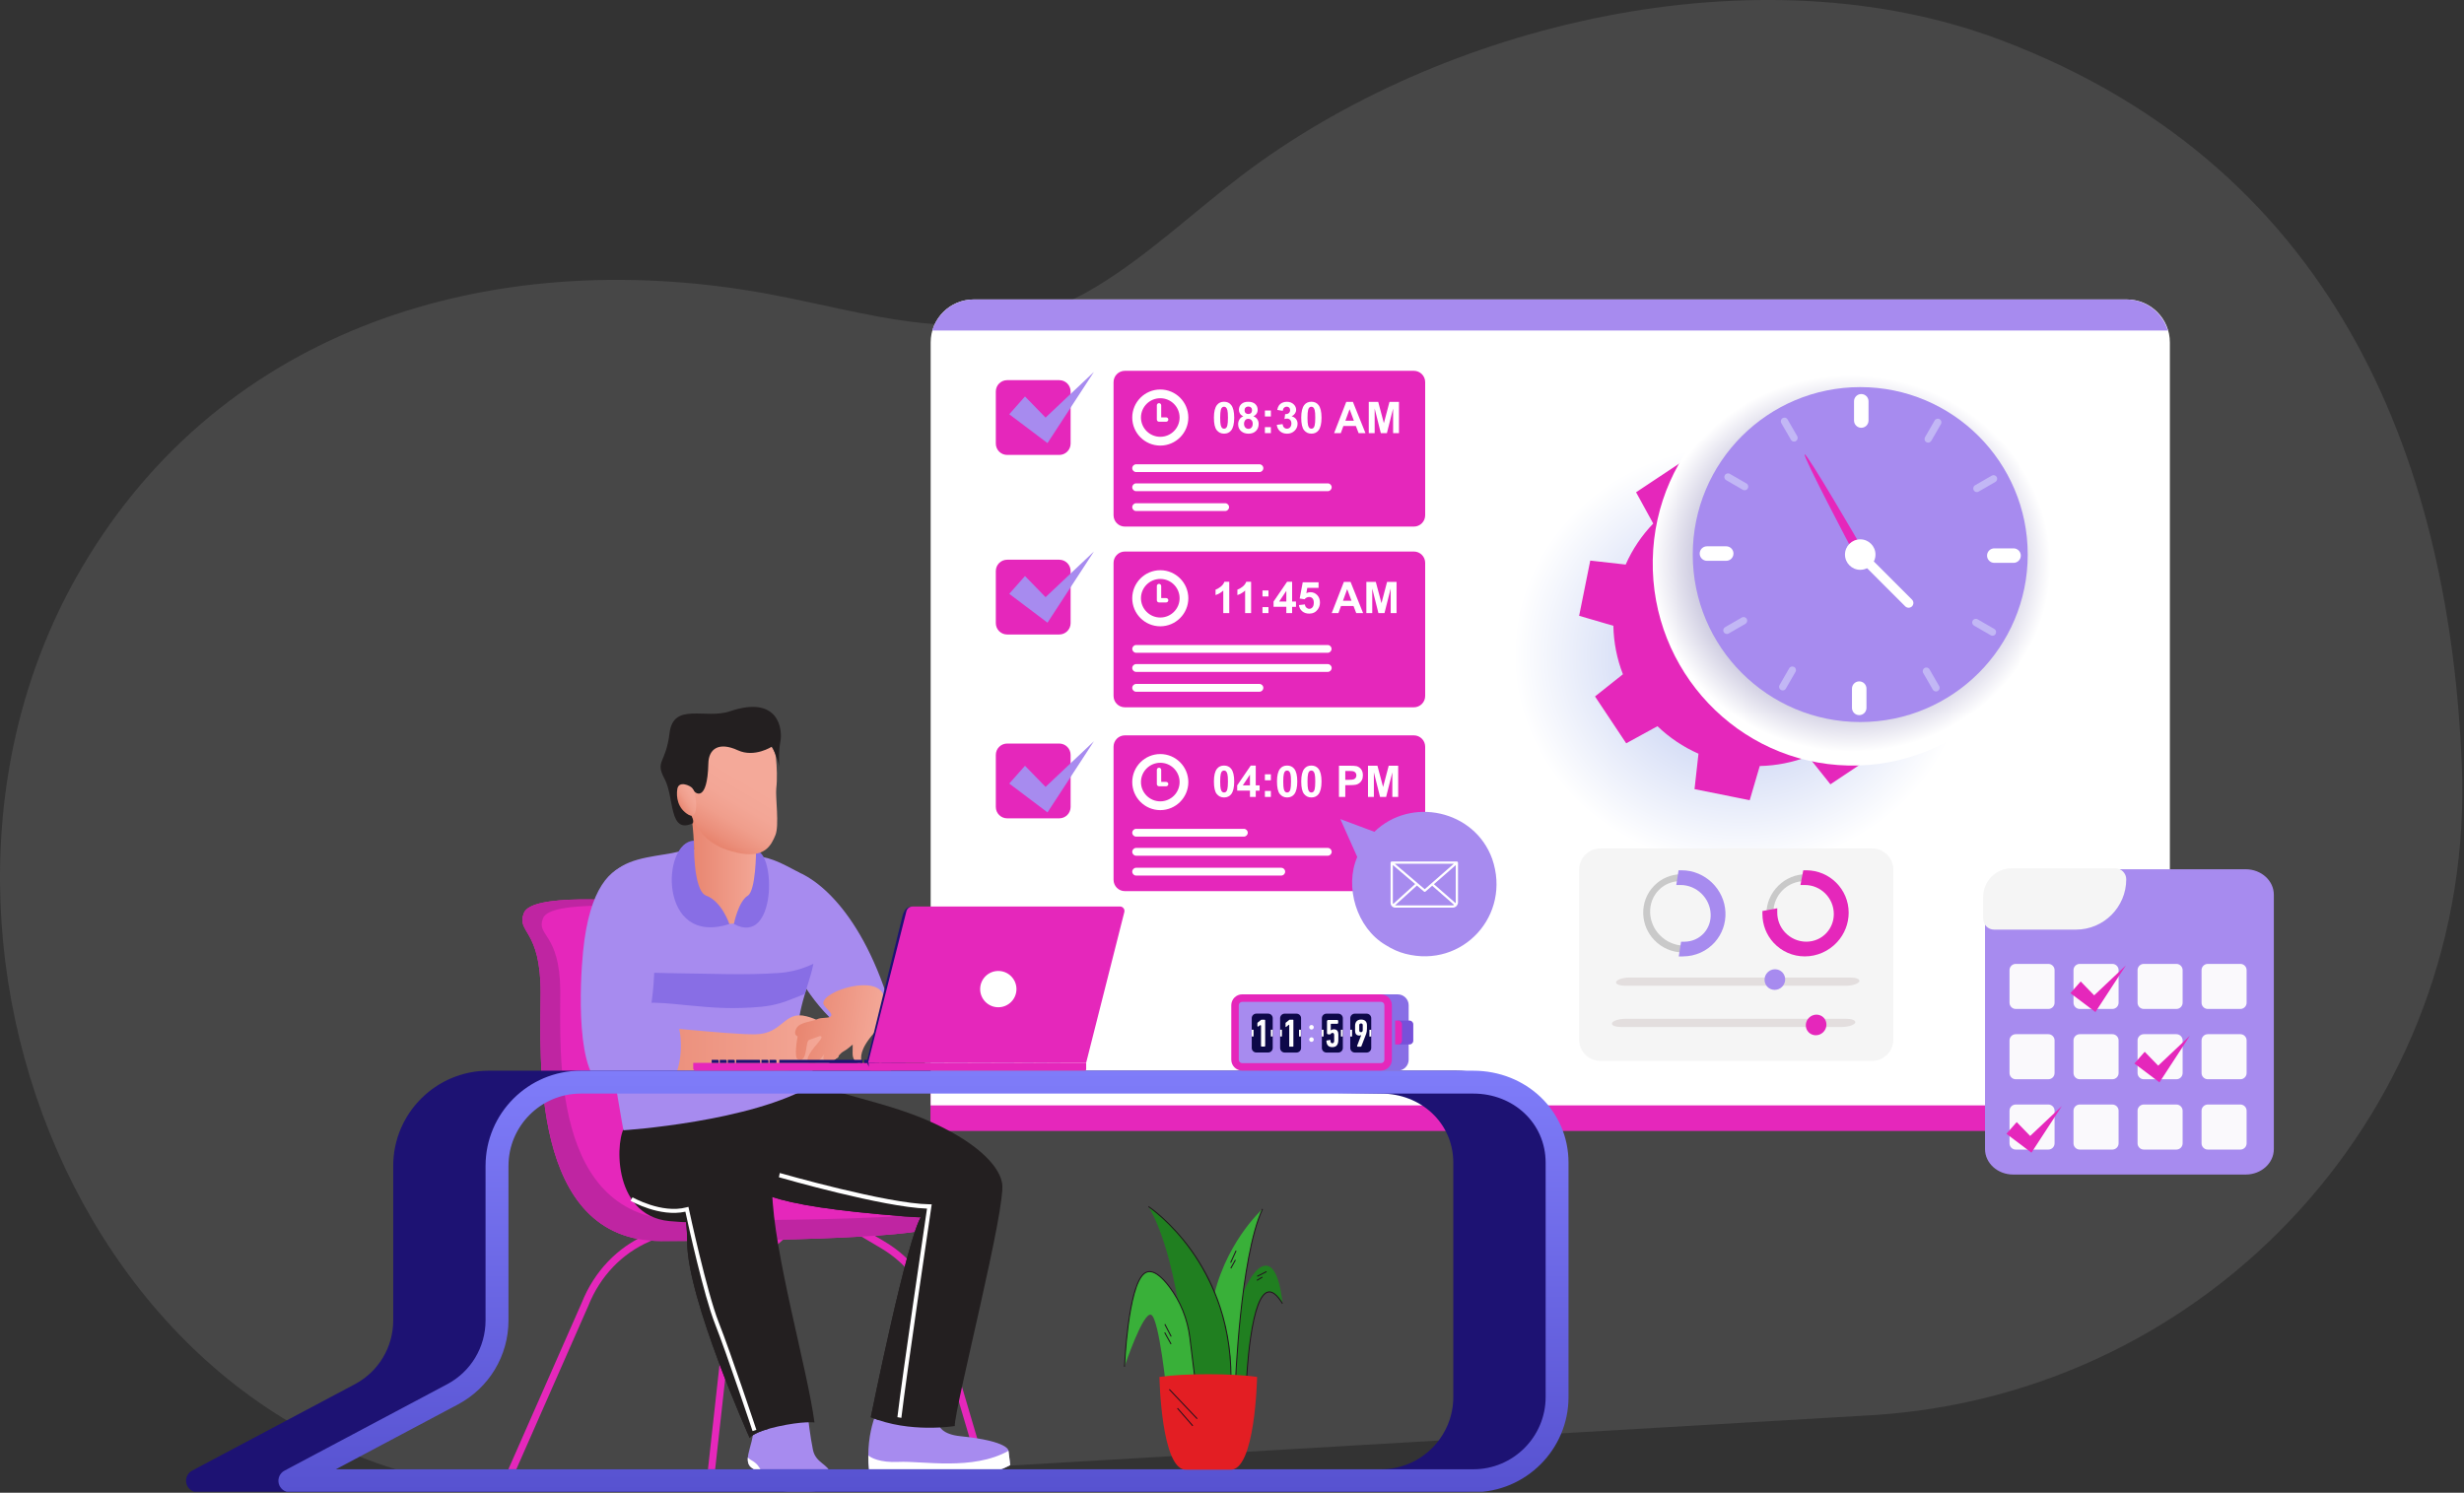 <svg width="543" height="329" viewBox="0 0 543 329" fill="none" xmlns="http://www.w3.org/2000/svg">
<rect x="0" y="0" width="543" height="329" fill="#333333" stroke="none"/>
<g clip-path="url(#clip0_1600_4536)">
<path opacity="0.2" d="M127.492 328.58L412.142 311.93C487.412 307.53 545.652 243.73 542.512 168.39C539.872 105.08 517.192 37.64 440.912 8.82C387.262 -11.45 317.592 5.14 273.402 38.85C262.782 46.95 253.022 56.24 241.612 63.17C215.022 79.32 191.672 68.17 163.972 63.88C105.412 54.79 46.962 73.46 16.702 127.43C-29.758 210.35 25.042 334.57 127.492 328.58Z" fill="#999999"/>
<g clip-path="url(#clip1_1600_4536)">
<path d="M478.136 236.273H205.047V249.266H478.136V236.273Z" fill="#E527BB"/>
<path d="M205.094 243.628H478.183V75.47C478.183 70.244 473.946 66 468.713 66H214.564C209.338 66 205.094 70.237 205.094 75.47V243.628Z" fill="white"/>
<path d="M477.725 72.853C476.551 68.891 472.891 66 468.551 66H214.628C210.288 66 206.627 68.891 205.453 72.853H477.725Z" fill="#A78BEF"/>
<path d="M494.889 258.871H443.651C440.221 258.871 437.445 256.356 437.445 253.261V197.194C437.445 194.093 440.228 191.584 443.651 191.584H494.889C498.319 191.584 501.094 194.099 501.094 197.194V253.261C501.094 256.356 498.312 258.871 494.889 258.871Z" fill="#A78BEF"/>
<path d="M468.567 193.793C468.567 192.46 467.481 191.375 466.149 191.375H443.336C439.861 191.375 437.039 194.191 437.039 197.672V202.473C437.039 203.805 438.117 204.89 439.456 204.89H457.469C463.602 204.89 468.567 199.925 468.567 193.793Z" fill="#F5F5F5"/>
<path d="M465.509 253.366H458.319C457.563 253.366 456.945 252.748 456.945 251.992V244.809C456.945 244.054 457.563 243.436 458.319 243.436H465.509C466.264 243.436 466.882 244.054 466.882 244.809V251.992C466.882 252.748 466.264 253.366 465.509 253.366Z" fill="#FAF9FC"/>
<path d="M451.4 222.374H444.217C443.462 222.374 442.844 221.756 442.844 221V213.817C442.844 213.062 443.462 212.444 444.217 212.444H451.4C452.156 212.444 452.774 213.062 452.774 213.817V221C452.774 221.756 452.163 222.374 451.4 222.374Z" fill="#FAF9FC"/>
<path d="M465.509 222.374H458.319C457.563 222.374 456.945 221.756 456.945 221V213.817C456.945 213.062 457.563 212.444 458.319 212.444H465.509C466.264 212.444 466.882 213.062 466.882 213.817V221C466.882 221.756 466.264 222.374 465.509 222.374Z" fill="#FAF9FC"/>
<path d="M479.619 222.374H472.436C471.681 222.374 471.062 221.756 471.062 221V213.817C471.062 213.062 471.681 212.444 472.436 212.444H479.619C480.374 212.444 480.993 213.062 480.993 213.817V221C480.993 221.756 480.374 222.374 479.619 222.374Z" fill="#FAF9FC"/>
<path d="M493.721 222.374H486.538C485.782 222.374 485.164 221.756 485.164 221V213.817C485.164 213.062 485.782 212.444 486.538 212.444H493.721C494.476 212.444 495.094 213.062 495.094 213.817V221C495.094 221.756 494.476 222.374 493.721 222.374Z" fill="#FAF9FC"/>
<path d="M451.4 237.866H444.217C443.462 237.866 442.844 237.248 442.844 236.493V229.31C442.844 228.554 443.462 227.936 444.217 227.936H451.4C452.156 227.936 452.774 228.554 452.774 229.31V236.493C452.774 237.255 452.163 237.866 451.4 237.866Z" fill="#FAF9FC"/>
<path d="M465.509 237.866H458.319C457.563 237.866 456.945 237.248 456.945 236.493V229.31C456.945 228.554 457.563 227.936 458.319 227.936H465.509C466.264 227.936 466.882 228.554 466.882 229.31V236.493C466.882 237.255 466.264 237.866 465.509 237.866Z" fill="#FAF9FC"/>
<path d="M479.619 237.866H472.436C471.681 237.866 471.062 237.248 471.062 236.493V229.31C471.062 228.554 471.681 227.936 472.436 227.936H479.619C480.374 227.936 480.993 228.554 480.993 229.31V236.493C480.993 237.255 480.374 237.866 479.619 237.866Z" fill="#FAF9FC"/>
<path d="M493.721 237.866H486.538C485.782 237.866 485.164 237.248 485.164 236.493V229.31C485.164 228.554 485.782 227.936 486.538 227.936H493.721C494.476 227.936 495.094 228.554 495.094 229.31V236.493C495.094 237.255 494.476 237.866 493.721 237.866Z" fill="#FAF9FC"/>
<path d="M451.4 253.366H444.217C443.462 253.366 442.844 252.748 442.844 251.992V244.809C442.844 244.054 443.462 243.436 444.217 243.436H451.4C452.156 243.436 452.774 244.054 452.774 244.809V251.992C452.774 252.748 452.163 253.366 451.4 253.366Z" fill="#FAF9FC"/>
<path d="M479.619 253.366H472.436C471.681 253.366 471.062 252.748 471.062 251.992V244.809C471.062 244.054 471.681 243.436 472.436 243.436H479.619C480.374 243.436 480.993 244.054 480.993 244.809V251.992C480.993 252.748 480.374 253.366 479.619 253.366Z" fill="#FAF9FC"/>
<path d="M493.721 253.366H486.538C485.782 253.366 485.164 252.748 485.164 251.992V244.809C485.164 244.054 485.782 243.436 486.538 243.436H493.721C494.476 243.436 495.094 244.054 495.094 244.809V251.992C495.094 252.748 494.476 253.366 493.721 253.366Z" fill="#FAF9FC"/>
<path d="M475.607 234.872L472.64 231.816L470.367 234.392L474.707 237.66L475.888 238.553L476.561 237.523L482.598 228.273L475.607 234.872Z" fill="#E527BB"/>
<path d="M444.429 247.309L442.156 249.884L446.496 253.16L447.678 254.053L448.351 253.016L454.387 243.765L447.396 250.365L444.429 247.309Z" fill="#E527BB"/>
<path d="M458.531 216.317L456.258 218.892L460.598 222.168L461.779 223.061L462.452 222.024L468.488 212.773L461.498 219.373L458.531 216.317Z" fill="#E527BB"/>
<path d="M323.376 115.032C323.514 115.032 323.63 115.08 323.727 115.183C323.823 115.286 323.871 115.403 323.871 115.547C323.871 115.684 323.823 115.808 323.727 115.904C323.63 116 323.514 116.055 323.376 116.055C323.239 116.055 323.115 116.007 323.019 115.904C322.923 115.801 322.875 115.684 322.875 115.54C322.875 115.403 322.923 115.286 323.019 115.19C323.122 115.08 323.239 115.032 323.376 115.032ZM322.985 116.316H323.768V119.434H322.985V116.316Z" fill="white"/>
<path d="M326.781 115.107H327.564V119.434H326.781V119.104C326.63 119.248 326.472 119.351 326.321 119.42C326.169 119.482 325.998 119.516 325.819 119.516C325.414 119.516 325.071 119.358 324.775 119.049C324.48 118.733 324.336 118.349 324.336 117.882C324.336 117.401 324.48 117.003 324.762 116.694C325.043 116.385 325.393 116.234 325.799 116.234C325.984 116.234 326.163 116.268 326.327 116.337C326.492 116.405 326.643 116.515 326.781 116.653V115.107ZM325.963 116.955C325.723 116.955 325.517 117.037 325.359 117.209C325.201 117.38 325.119 117.6 325.119 117.868C325.119 118.136 325.201 118.362 325.366 118.534C325.531 118.706 325.73 118.795 325.97 118.795C326.218 118.795 326.424 118.713 326.582 118.541C326.746 118.369 326.822 118.143 326.822 117.868C326.822 117.593 326.739 117.374 326.582 117.209C326.417 117.044 326.211 116.955 325.963 116.955Z" fill="white"/>
<path d="M331.488 118.102H328.974C329.008 118.321 329.105 118.5 329.263 118.63C329.421 118.761 329.62 118.829 329.867 118.829C330.162 118.829 330.409 118.726 330.622 118.52L331.282 118.829C331.117 119.063 330.918 119.235 330.691 119.345C330.464 119.454 330.19 119.509 329.874 119.509C329.386 119.509 328.988 119.351 328.679 119.049C328.37 118.74 328.219 118.356 328.219 117.889C328.219 117.415 328.37 117.017 328.679 116.701C328.988 116.385 329.372 116.227 329.833 116.227C330.327 116.227 330.725 116.385 331.034 116.701C331.343 117.017 331.494 117.429 331.494 117.95L331.488 118.102ZM330.705 117.484C330.65 117.312 330.554 117.168 330.396 117.058C330.238 116.948 330.066 116.893 329.867 116.893C329.647 116.893 329.455 116.955 329.29 117.078C329.187 117.154 329.091 117.291 329.002 117.484H330.705Z" fill="white"/>
<path d="M334.429 116.316H335.212V119.434H334.429V119.104C334.278 119.248 334.12 119.351 333.969 119.42C333.818 119.482 333.646 119.516 333.468 119.516C333.063 119.516 332.719 119.358 332.424 119.049C332.129 118.733 331.984 118.349 331.984 117.882C331.984 117.401 332.129 117.003 332.41 116.694C332.692 116.385 333.042 116.234 333.447 116.234C333.633 116.234 333.811 116.268 333.976 116.337C334.141 116.405 334.292 116.515 334.429 116.653V116.316ZM333.605 116.955C333.365 116.955 333.159 117.037 333.001 117.209C332.843 117.38 332.76 117.6 332.76 117.868C332.76 118.136 332.843 118.362 333.008 118.534C333.172 118.706 333.372 118.795 333.612 118.795C333.859 118.795 334.065 118.713 334.223 118.541C334.388 118.369 334.463 118.143 334.463 117.868C334.463 117.593 334.381 117.374 334.223 117.209C334.058 117.044 333.852 116.955 333.605 116.955Z" fill="white"/>
<path d="M173.865 191.595C178.274 192.309 189.199 199.156 196.039 221.337C196.87 224.029 187.098 228.541 182.696 224.105C170.871 212.169 165.913 190.297 173.865 191.595Z" fill="#A78BEF"/>
<path d="M176.566 324.325H178.186L167.123 272.621C167.034 272.168 166.622 271.873 166.189 271.969C165.764 272.058 165.482 272.505 165.571 272.958L176.566 324.325Z" fill="white"/>
<path d="M188.909 271.997L194.176 275.114C199.979 278.548 204.175 284.172 205.988 290.95L215.856 324.325H217.511L207.513 290.49C205.576 283.279 201.119 277.298 194.945 273.645L189.678 270.527C189.294 270.3 188.813 270.445 188.6 270.85C188.387 271.262 188.525 271.77 188.909 271.997Z" fill="#E527BB"/>
<path d="M157.547 324.325L160.507 297.598C161.153 290.586 164.332 280.423 169.455 275.945L174.111 271.88C174.448 271.584 174.496 271.056 174.221 270.699C173.939 270.341 173.445 270.287 173.108 270.582L168.452 274.647C163 279.413 159.621 289.975 158.934 297.433L155.961 324.318H157.547V324.325Z" fill="#E527BB"/>
<path d="M113.564 324.325L129.654 287.791C132.236 281.295 137.05 276.261 143.196 273.597L148.779 271.179C149.184 271.008 149.376 270.513 149.211 270.087C149.047 269.662 148.587 269.449 148.181 269.627L142.598 272.045C136.054 274.874 130.938 280.237 128.191 287.139L111.812 324.325H113.564Z" fill="#E527BB"/>
<path d="M156.752 209.347C156.169 206.105 151.835 199.334 144.309 198.888C136.782 198.442 117.163 196.814 115.446 201.23C113.729 205.645 119.14 204.615 119.14 218.734C119.14 232.998 116.565 273.521 145.682 273.521C170.034 273.521 206.341 272.724 206.341 269.936C206.341 266.379 176.839 267.224 168.639 261.6C157.315 253.826 158.812 220.794 156.752 209.347Z" fill="#E527BB"/>
<path d="M199.007 267.993C186.289 268.824 165.839 269.023 150.264 268.947C121.153 268.81 123.536 231.548 123.468 218.432C123.399 205.446 118.001 206.373 119.698 202.322C121.387 198.27 141.007 199.856 148.54 200.303C148.918 200.323 149.289 200.371 149.646 200.426C148.101 199.595 146.329 199.012 144.317 198.895C136.79 198.448 117.17 196.821 115.454 201.237C113.737 205.652 119.148 204.622 119.148 218.741C119.148 233.004 116.573 273.528 145.69 273.528C170.041 273.528 206.348 272.731 206.348 269.943C206.342 268.817 203.354 268.323 199.007 267.993Z" fill="#BF25A2"/>
<path d="M194.107 309.272C194.107 309.272 190.557 314.965 191.505 323.988C191.505 323.988 192.844 325.685 198.358 325.245C203.866 324.806 215.801 326.831 222.627 322.897L222.242 319.765C222.242 319.765 222.503 317.636 211.632 316.537C203.907 315.762 207.272 309.842 207.272 309.842L194.107 309.272Z" fill="#A78BEF"/>
<path d="M198.027 322.203C203.336 321.956 214.364 324.188 222.248 319.758L222.632 322.89C215.806 326.832 203.871 324.799 198.364 325.238C192.856 325.678 191.51 323.982 191.51 323.982C191.393 322.869 191.345 321.805 191.352 320.802C191.936 321.249 193.776 322.402 198.027 322.203Z" fill="white"/>
<path d="M220.768 260.988C222.025 265.033 210.296 310.501 210.406 314.299C210.406 314.299 200.462 315.947 191.898 312.348C191.898 312.348 200.016 272.148 203.092 268.013C205.908 264.23 217.987 252.013 220.768 260.988Z" fill="#231F20"/>
<path d="M198.08 302.583C200.573 298.065 202.811 293.464 204.769 288.691C206.664 284.062 209.548 269.71 210.036 267.533C210.523 265.377 205.565 264.704 203.1 268.02C200.023 272.155 191.906 312.355 191.906 312.355C192.476 312.596 193.053 312.809 193.637 313.001C194.584 309.347 196.274 305.859 198.08 302.583Z" fill="#231F20"/>
<path d="M158.629 257.108C166.307 262.664 167.488 265.562 199.414 268.103C226.423 270.252 225.701 258.393 209.776 249.568C199.318 243.779 189.971 242.653 175.639 237.942C161.294 233.231 143.356 246.066 158.629 257.108Z" fill="#231F20"/>
<path d="M204.516 267.066C200.513 266.146 196.99 264.154 193.144 262.829C189.491 261.572 185.274 260.686 182.61 257.747C176.051 250.509 181.229 241.891 183.434 240.703C183.605 240.606 183.798 240.552 183.983 240.476C181.367 239.727 178.627 238.924 175.633 237.942C161.294 233.231 143.357 246.066 158.629 257.108C166.307 262.664 167.488 265.562 199.407 268.103C203.932 268.46 207.654 268.419 210.683 268.075C210.511 267.986 206.363 267.492 204.516 267.066Z" fill="#231F20"/>
<path d="M198.637 312.499C199.749 303.091 205.188 266.372 205.243 266.001L205.325 265.431L204.803 265.424C195.505 265.315 172.088 258.598 171.848 258.53L171.648 259.464C172.596 259.738 194.585 266.049 204.288 266.379C203.595 271.069 198.795 303.565 197.765 312.348L198.637 312.499Z" fill="white"/>
<path d="M148.04 244.823C145.739 245.228 141.028 245.365 137.876 248.167C135.665 250.131 134.504 267.883 147.497 269.133C161.458 270.472 169.074 266.908 169.905 264.003C170.736 261.085 169.768 241.019 148.04 244.823Z" fill="#231F20"/>
<path d="M178.092 312.589C178.092 312.589 178.545 316.62 179.156 319.566C179.774 322.505 182.652 322.718 182.967 324.778C183.338 327.161 182.555 327.958 182.555 327.958C182.555 327.958 178.305 329.716 171.115 328.411C166.933 327.656 168.938 325.479 165.868 323.659C162.792 321.839 167.427 316.929 165.497 312.987C165.504 312.98 175.592 308.434 178.092 312.589Z" fill="#A78BEF"/>
<path d="M165.433 321.743C168.585 323.46 166.524 324.861 170.816 325.575C178.192 326.804 182.546 325.149 182.546 325.149C182.546 325.149 182.786 325.101 182.944 324.689C182.951 324.717 182.965 324.737 182.971 324.771C183.342 327.154 182.559 327.951 182.559 327.951C182.559 327.951 178.309 329.709 171.119 328.404C166.936 327.649 168.942 325.472 165.872 323.652C164.931 323.096 164.718 322.251 164.808 321.235C164.966 321.42 165.165 321.599 165.433 321.743Z" fill="white"/>
<path d="M145.695 257.397C145.695 257.397 152.583 254.286 155.371 252.075C158.159 249.863 169.841 248.751 170.156 262.451C170.472 276.151 177.93 301.697 179.489 313.509C179.489 313.509 176.948 313.179 171.372 314.409C165.796 315.638 165.219 316.949 165.219 316.949C165.219 316.949 151.436 286.273 151.436 273.72C151.436 261.174 145.695 257.397 145.695 257.397Z" fill="#231F20"/>
<path d="M167.979 291.472C168.158 287.187 168.254 283.197 167.183 279.015C166.263 275.43 165.59 271.997 166.022 268.274C166.297 265.933 167.876 263.969 170.218 263.673C170.198 263.268 170.163 262.836 170.156 262.444C169.841 248.744 158.159 249.857 155.371 252.068C152.583 254.279 145.695 257.39 145.695 257.39C145.695 257.39 151.436 261.174 151.436 273.72C151.436 286.274 165.219 316.949 165.219 316.949C165.219 316.949 165.658 315.947 169.497 314.869C167.945 307.212 167.657 299.253 167.979 291.472Z" fill="#231F20"/>
<path d="M165.845 315.411L166.683 315.136C166.628 314.965 161.018 298.119 158.374 291.417C155.744 284.756 151.85 266.626 151.809 266.441L151.712 265.988L151.266 266.104C145.827 267.546 139.454 263.927 139.393 263.886L138.953 264.648C139.221 264.8 145.381 268.295 151.039 267.059C151.658 269.895 155.125 285.594 157.55 291.733C160.187 298.422 165.79 315.239 165.845 315.411Z" fill="white"/>
<path d="M162.544 188.051C160.882 187.832 153.94 186.568 149.833 187.639C145.589 188.752 139.237 188.697 135.57 191.966C131.903 195.235 133.729 221.879 134.423 229.516C135.069 236.589 137.383 249.115 137.383 249.115C137.383 249.115 165.765 247.288 179.335 239.02C179.335 239.02 179.445 234.378 177.24 230.759C175.036 227.14 175.915 223.583 178.566 215.163C181.216 206.744 179.664 194.239 175.695 192.083C169.734 188.841 168.848 188.876 162.544 188.051Z" fill="#A78BEF"/>
<path d="M177.383 219.05C175.583 219.737 173.818 220.527 171.971 221.09C169.266 221.907 166.361 222.044 163.552 222.147C158.305 222.34 153.388 221.742 148.197 221.241C143.534 220.795 138.528 220.994 133.824 221.406C133.7 219.387 133.59 217.182 133.508 214.923C135.074 214.827 136.632 214.628 138.253 214.497C141.838 214.209 145.477 214.477 149.076 214.511C156.575 214.573 164.266 214.971 171.745 214.436C174.402 214.243 176.922 213.529 179.257 212.41C179.072 213.357 178.845 214.284 178.564 215.163C178.117 216.592 177.726 217.876 177.383 219.05Z" fill="#886EE5"/>
<path d="M152.141 178.053C152.141 178.053 153.253 185.284 152.869 189.274C152.525 192.913 152.608 205.364 162.441 203.42C173.573 201.223 164.337 182.345 164.337 182.345L152.141 178.053Z" fill="url(#paint0_linear_1600_4536)"/>
<path d="M161.727 203.647C161.727 203.647 162.722 198.661 164.789 197.405C166.582 196.313 166.616 187.516 166.616 187.516C170.915 187.729 171.183 208.742 161.727 203.647Z" fill="#886EE5"/>
<path d="M143.392 207.307C143.371 211.867 143.996 220.403 142.066 225.361C140.137 230.319 131.518 240.442 130.673 234.989C129.829 229.536 129.588 210.281 130.31 202.569C131.031 194.85 143.426 198.812 143.392 207.307Z" fill="url(#paint1_linear_1600_4536)"/>
<path d="M160.731 203.654C160.731 203.654 159.069 198.668 155.642 197.411C152.655 196.32 152.929 185.284 152.929 185.284C145.767 185.49 145.005 208.742 160.731 203.654Z" fill="#886EE5"/>
<path d="M131.621 236.493C135.645 239.487 145.293 240.05 160.813 237.399C176.402 234.735 178.119 237.612 184.746 233.011C184.746 233.011 185.165 231.171 183.441 230.134C183.441 230.134 184.203 228.06 182.116 227.394C180.028 226.735 182.802 225.32 177.734 223.995C172.673 222.676 172.632 227.861 166.479 227.957C160.326 228.053 142.945 225.869 139.614 226.151C136.277 226.432 128.077 233.856 131.621 236.493Z" fill="url(#paint2_linear_1600_4536)"/>
<path d="M139.128 190.311C134.506 191.258 129.905 195.626 128.497 209.669C127.797 216.66 126.753 237.839 133.524 239.714C139.808 241.451 145.054 241.959 147.609 238.986C150.678 235.415 150.328 227.909 149.394 226C148.687 224.564 142.596 226.007 142.946 224.448C144.127 219.229 144.196 213.625 144.196 213.625C144.196 213.625 147.087 188.683 139.128 190.311Z" fill="#A78BEF"/>
<path d="M194.751 219.51C195.308 221.55 195.919 223.905 192.602 227.682C189.285 231.459 189.78 233.135 189.814 233.918C189.848 234.701 187.864 234.405 187.891 232.112C187.912 230.209 187.912 230.209 187.912 230.209C187.912 230.209 186.586 231.404 185.783 231.796C184.979 232.187 184.004 234.247 182.404 234.028C180.797 233.808 181.711 232.222 181.711 232.222C181.711 232.222 179.904 235.113 178.414 234.371C176.924 233.629 179.383 230.862 180.516 229.53C181.642 228.197 180.639 228.362 180.639 228.362C180.639 228.362 179.204 228.864 178.298 229.2C177.391 229.536 178.05 234.488 175.805 233.465C174.891 233.046 175.784 228.403 175.784 228.403C175.784 228.403 174.747 228.136 175.482 226.687C176.217 225.238 178.936 225.196 180.021 224.654C181.106 224.111 182.734 224.571 183.153 223.892C183.572 223.212 181.443 221.928 181.443 221.083C181.429 218.37 193.426 214.635 194.751 219.51Z" fill="url(#paint3_linear_1600_4536)"/>
<path d="M170.984 166.9C171.217 169.009 171.306 171.769 171.073 173.719C170.846 175.67 171.78 181.919 170.867 184.096C169.947 186.273 168.573 189.308 162.441 187.935C156.308 186.561 153.733 183.54 152.188 178.952C150.643 174.365 150.348 169.476 150.918 168.212C151.488 166.948 153.314 161.503 160.01 161.503C166.225 161.51 170.592 163.357 170.984 166.9Z" fill="url(#paint4_linear_1600_4536)"/>
<path d="M160.843 156.771C171.816 153.056 172.469 161.015 171.981 163.419C171.494 165.815 171.734 168.995 171.734 168.995C171.391 167.065 170.134 164.538 170.134 164.538C170.134 164.538 166.281 167.058 162.601 165.362C158.412 163.432 156.18 165.046 156.104 168.239C155.898 177.084 153.11 174.791 152.89 174.235C152.671 173.678 149.45 171.996 149.677 175.313C149.855 177.929 153.247 179.564 152.705 181.431C147.335 183.986 148.646 175.752 146.463 171.687C144.279 167.615 146.724 168.411 147.555 161.558C148.392 154.697 155.459 158.591 160.843 156.771Z" fill="#231F20"/>
<path d="M152.554 173.699C152.101 173.136 149.574 171.989 149.265 173.891C148.976 175.649 149.333 178.197 151.737 179.577C154.133 180.951 153.543 174.928 152.554 173.699Z" fill="url(#paint5_linear_1600_4536)"/>
<path d="M311.571 116.062H247.898C246.518 116.062 245.398 114.943 245.398 113.563V84.226C245.398 82.845 246.518 81.726 247.898 81.726H311.571C312.951 81.726 314.071 82.845 314.071 84.226V113.563C314.071 114.943 312.951 116.062 311.571 116.062Z" fill="#E527BB"/>
<path d="M233.435 100.267H221.953C220.572 100.267 219.453 99.148 219.453 97.768V86.286C219.453 84.906 220.572 83.786 221.953 83.786H233.435C234.815 83.786 235.934 84.906 235.934 86.286V97.768C235.934 99.148 234.815 100.267 233.435 100.267Z" fill="#E527BB"/>
<path d="M255.696 98.207C252.29 98.207 249.516 95.433 249.516 92.027C249.516 88.621 252.29 85.846 255.696 85.846C259.102 85.846 261.877 88.621 261.877 92.027C261.877 95.433 259.102 98.207 255.696 98.207ZM255.696 87.769C253.348 87.769 251.438 89.678 251.438 92.02C251.438 94.362 253.348 96.271 255.696 96.271C258.045 96.271 259.954 94.362 259.954 92.02C259.954 89.678 258.045 87.769 255.696 87.769Z" fill="white"/>
<path d="M256.984 92.947H255.418C255.15 92.947 254.938 92.734 254.938 92.466V89.335C254.938 89.067 255.15 88.854 255.418 88.854C255.686 88.854 255.899 89.067 255.899 89.335V91.986H256.984C257.252 91.986 257.465 92.198 257.465 92.466C257.465 92.734 257.252 92.947 256.984 92.947Z" fill="white"/>
<path d="M269.747 88.545C270.414 88.545 270.936 88.785 271.313 89.259C271.76 89.823 271.986 90.756 271.986 92.061C271.986 93.366 271.76 94.3 271.313 94.87C270.942 95.337 270.42 95.577 269.754 95.577C269.081 95.577 268.546 95.316 268.134 94.808C267.722 94.293 267.516 93.373 267.516 92.054C267.516 90.756 267.742 89.829 268.189 89.259C268.559 88.785 269.081 88.545 269.747 88.545ZM269.747 89.644C269.59 89.644 269.445 89.692 269.322 89.795C269.198 89.898 269.102 90.077 269.033 90.344C268.944 90.688 268.896 91.258 268.896 92.068C268.896 92.878 268.937 93.428 269.02 93.73C269.102 94.032 269.205 94.231 269.329 94.334C269.452 94.437 269.596 94.485 269.754 94.485C269.912 94.485 270.057 94.437 270.18 94.334C270.304 94.231 270.4 94.053 270.469 93.785C270.558 93.448 270.606 92.871 270.606 92.068C270.606 91.258 270.565 90.708 270.482 90.406C270.4 90.104 270.297 89.905 270.173 89.802C270.05 89.692 269.905 89.644 269.747 89.644Z" fill="white"/>
<path d="M273.998 91.745C273.655 91.601 273.408 91.402 273.257 91.155C273.099 90.901 273.023 90.626 273.023 90.324C273.023 89.809 273.202 89.39 273.559 89.053C273.916 88.717 274.424 88.552 275.09 88.552C275.743 88.552 276.251 88.717 276.615 89.053C276.979 89.39 277.157 89.809 277.157 90.324C277.157 90.64 277.075 90.928 276.91 91.175C276.745 91.422 276.512 91.615 276.21 91.745C276.594 91.896 276.883 92.123 277.082 92.418C277.281 92.713 277.377 93.05 277.377 93.435C277.377 94.073 277.178 94.588 276.773 94.987C276.368 95.385 275.825 95.584 275.152 95.584C274.527 95.584 274.005 95.419 273.586 95.09C273.092 94.705 272.852 94.169 272.852 93.496C272.852 93.126 272.941 92.782 273.126 92.473C273.312 92.15 273.6 91.91 273.998 91.745ZM274.149 93.366C274.149 93.73 274.246 94.011 274.431 94.218C274.616 94.424 274.85 94.52 275.125 94.52C275.399 94.52 275.619 94.424 275.798 94.224C275.976 94.032 276.065 93.744 276.065 93.38C276.065 93.057 275.976 92.796 275.791 92.604C275.612 92.411 275.379 92.308 275.104 92.308C274.781 92.308 274.541 92.418 274.383 92.645C274.225 92.865 274.149 93.105 274.149 93.366ZM274.266 90.413C274.266 90.674 274.342 90.88 274.493 91.031C274.644 91.175 274.836 91.251 275.083 91.251C275.331 91.251 275.537 91.175 275.688 91.031C275.839 90.88 275.914 90.674 275.914 90.413C275.914 90.166 275.839 89.967 275.688 89.822C275.537 89.671 275.344 89.603 275.097 89.603C274.843 89.603 274.644 89.678 274.493 89.829C274.342 89.967 274.266 90.166 274.266 90.413Z" fill="white"/>
<path d="M278.75 91.793V90.475H280.069V91.793H278.75ZM278.75 95.46V94.142H280.069V95.46H278.75Z" fill="white"/>
<path d="M281.367 93.634L282.645 93.476C282.686 93.799 282.796 94.053 282.974 94.224C283.153 94.396 283.366 94.485 283.62 94.485C283.894 94.485 284.121 94.382 284.306 94.176C284.492 93.97 284.588 93.689 284.588 93.338C284.588 93.009 284.499 92.741 284.32 92.549C284.142 92.356 283.922 92.26 283.668 92.26C283.496 92.26 283.297 92.295 283.063 92.356L283.208 91.278C283.565 91.285 283.839 91.21 284.025 91.045C284.21 90.88 284.306 90.66 284.306 90.392C284.306 90.159 284.238 89.974 284.1 89.836C283.963 89.699 283.778 89.63 283.551 89.63C283.324 89.63 283.132 89.706 282.974 89.864C282.816 90.022 282.72 90.248 282.686 90.55L281.47 90.344C281.553 89.925 281.683 89.596 281.855 89.349C282.026 89.101 282.267 88.902 282.569 88.765C282.878 88.621 283.214 88.552 283.592 88.552C284.238 88.552 284.76 88.758 285.151 89.17C285.474 89.507 285.632 89.891 285.632 90.317C285.632 90.921 285.302 91.402 284.643 91.766C285.034 91.848 285.35 92.041 285.591 92.336C285.824 92.631 285.948 92.988 285.948 93.4C285.948 94.005 285.728 94.52 285.288 94.945C284.849 95.371 284.299 95.584 283.64 95.584C283.015 95.584 282.5 95.406 282.088 95.048C281.669 94.678 281.436 94.211 281.367 93.634Z" fill="white"/>
<path d="M288.99 88.545C289.656 88.545 290.178 88.785 290.555 89.259C291.002 89.823 291.228 90.756 291.228 92.061C291.228 93.366 291.002 94.3 290.555 94.87C290.185 95.337 289.663 95.577 288.997 95.577C288.324 95.577 287.788 95.316 287.376 94.808C286.964 94.293 286.758 93.373 286.758 92.054C286.758 90.756 286.984 89.829 287.431 89.259C287.802 88.785 288.324 88.545 288.99 88.545ZM288.99 89.644C288.832 89.644 288.688 89.692 288.564 89.795C288.44 89.898 288.344 90.077 288.275 90.344C288.186 90.688 288.138 91.258 288.138 92.068C288.138 92.878 288.179 93.428 288.262 93.73C288.344 94.032 288.447 94.231 288.571 94.334C288.694 94.437 288.839 94.485 288.997 94.485C289.154 94.485 289.299 94.437 289.422 94.334C289.546 94.231 289.642 94.053 289.711 93.785C289.8 93.448 289.848 92.871 289.848 92.068C289.848 91.258 289.807 90.708 289.724 90.406C289.642 90.104 289.539 89.905 289.415 89.802C289.292 89.692 289.148 89.644 288.99 89.644Z" fill="white"/>
<path d="M300.915 95.461H299.405L298.8 93.895H296.046L295.476 95.461H294L296.678 88.58H298.148L300.915 95.461ZM298.361 92.734L297.413 90.18L296.486 92.734H298.361Z" fill="white"/>
<path d="M301.641 95.461V88.573H303.721L304.971 93.27L306.207 88.573H308.295V95.461H307.004V90.042L305.637 95.461H304.298L302.939 90.042V95.461H301.641Z" fill="white"/>
<path d="M277.548 104.044H250.374C249.9 104.044 249.516 103.66 249.516 103.186C249.516 102.712 249.9 102.328 250.374 102.328H277.548C278.022 102.328 278.406 102.712 278.406 103.186C278.406 103.66 278.022 104.044 277.548 104.044Z" fill="white"/>
<path d="M269.994 112.628H250.374C249.9 112.628 249.516 112.244 249.516 111.77C249.516 111.296 249.9 110.912 250.374 110.912H269.994C270.468 110.912 270.852 111.296 270.852 111.77C270.852 112.244 270.468 112.628 269.994 112.628Z" fill="white"/>
<path d="M292.608 108.254H250.374C249.9 108.254 249.516 107.87 249.516 107.396C249.516 106.922 249.9 106.537 250.374 106.537H292.608C293.081 106.537 293.466 106.922 293.466 107.396C293.466 107.87 293.081 108.254 292.608 108.254Z" fill="white"/>
<path d="M311.571 155.892H247.898C246.518 155.892 245.398 154.773 245.398 153.392V124.056C245.398 122.675 246.518 121.556 247.898 121.556H311.571C312.951 121.556 314.071 122.675 314.071 124.056V153.392C314.071 154.773 312.951 155.892 311.571 155.892Z" fill="#E527BB"/>
<path d="M255.696 138.037C252.29 138.037 249.516 135.263 249.516 131.857C249.516 128.451 252.29 125.676 255.696 125.676C259.102 125.676 261.877 128.451 261.877 131.857C261.877 135.263 259.102 138.037 255.696 138.037ZM255.696 127.599C253.348 127.599 251.438 129.508 251.438 131.85C251.438 134.192 253.348 136.101 255.696 136.101C258.045 136.101 259.954 134.192 259.954 131.85C259.954 129.508 258.045 127.599 255.696 127.599Z" fill="white"/>
<path d="M256.984 132.777H255.418C255.15 132.777 254.938 132.564 254.938 132.296V129.165C254.938 128.897 255.15 128.684 255.418 128.684C255.686 128.684 255.899 128.897 255.899 129.165V131.816H256.984C257.252 131.816 257.465 132.028 257.465 132.296C257.465 132.564 257.252 132.777 256.984 132.777Z" fill="white"/>
<path d="M292.581 143.875H250.382C249.908 143.875 249.523 143.49 249.523 143.016C249.523 142.542 249.908 142.158 250.382 142.158H292.581C293.055 142.158 293.439 142.542 293.439 143.016C293.439 143.49 293.055 143.875 292.581 143.875Z" fill="white"/>
<path d="M277.548 152.459H250.374C249.9 152.459 249.516 152.074 249.516 151.6C249.516 151.126 249.9 150.742 250.374 150.742H277.548C278.022 150.742 278.406 151.126 278.406 151.6C278.406 152.074 278.022 152.459 277.548 152.459Z" fill="white"/>
<path d="M292.608 148.084H250.374C249.9 148.084 249.516 147.7 249.516 147.226C249.516 146.752 249.9 146.367 250.374 146.367H292.608C293.081 146.367 293.466 146.752 293.466 147.226C293.466 147.7 293.081 148.084 292.608 148.084Z" fill="white"/>
<path d="M270.897 135.125H269.578V130.154C269.097 130.607 268.527 130.936 267.875 131.156V129.961C268.218 129.851 268.596 129.632 268.994 129.323C269.4 129.007 269.674 128.643 269.825 128.224H270.897V135.125Z" fill="white"/>
<path d="M275.709 135.125H274.391V130.154C273.91 130.607 273.34 130.936 272.688 131.156V129.961C273.031 129.851 273.409 129.632 273.807 129.323C274.212 129.007 274.487 128.643 274.638 128.224H275.709V135.125Z" fill="white"/>
<path d="M278.219 131.458V130.14H279.537V131.458H278.219ZM278.219 135.126V133.807H279.537V135.126H278.219Z" fill="white"/>
<path d="M283.472 135.125V133.738H280.656V132.585L283.643 128.217H284.749V132.585H285.601V133.745H284.749V135.132H283.472V135.125ZM283.472 132.578V130.229L281.892 132.578H283.472Z" fill="white"/>
<path d="M286.25 133.354L287.562 133.216C287.596 133.512 287.713 133.752 287.898 133.924C288.084 134.095 288.296 134.185 288.537 134.185C288.811 134.185 289.045 134.075 289.237 133.848C289.43 133.622 289.526 133.285 289.526 132.839C289.526 132.413 289.43 132.097 289.244 131.891C289.052 131.678 288.811 131.575 288.502 131.575C288.125 131.575 287.781 131.74 287.486 132.076L286.415 131.918L287.088 128.334H290.576V129.57H288.09L287.884 130.737C288.18 130.593 288.482 130.518 288.784 130.518C289.368 130.518 289.862 130.73 290.274 131.156C290.686 131.582 290.885 132.131 290.885 132.811C290.885 133.374 290.721 133.882 290.391 134.329C289.945 134.933 289.32 135.242 288.53 135.242C287.898 135.242 287.376 135.071 286.978 134.727C286.566 134.391 286.326 133.931 286.25 133.354Z" fill="white"/>
<path d="M300.392 135.126H298.881L298.277 133.56H295.523L294.953 135.126H293.477L296.155 128.245H297.624L300.392 135.126ZM297.83 132.399L296.883 129.845L295.956 132.399H297.83Z" fill="white"/>
<path d="M301.109 135.126V128.245H303.19L304.44 132.942L305.676 128.245H307.764V135.126H306.473V129.707L305.106 135.126H303.767L302.407 129.707V135.126H301.109Z" fill="white"/>
<path d="M311.571 196.409H247.898C246.518 196.409 245.398 195.289 245.398 193.909V164.572C245.398 163.192 246.518 162.073 247.898 162.073H311.571C312.951 162.073 314.071 163.192 314.071 164.572V193.909C314.071 195.289 312.951 196.409 311.571 196.409Z" fill="#E527BB"/>
<path d="M255.696 178.554C252.29 178.554 249.516 175.78 249.516 172.373C249.516 168.967 252.29 166.193 255.696 166.193C259.102 166.193 261.877 168.967 261.877 172.373C261.877 175.78 259.102 178.554 255.696 178.554ZM255.696 168.116C253.348 168.116 251.438 170.025 251.438 172.367C251.438 174.715 253.348 176.617 255.696 176.617C258.045 176.617 259.954 174.708 259.954 172.367C259.954 170.025 258.045 168.116 255.696 168.116Z" fill="white"/>
<path d="M256.984 173.294H255.418C255.15 173.294 254.938 173.081 254.938 172.813V169.681C254.938 169.414 255.15 169.201 255.418 169.201C255.686 169.201 255.899 169.414 255.899 169.681V172.332H256.984C257.252 172.332 257.465 172.545 257.465 172.813C257.465 173.081 257.252 173.294 256.984 173.294Z" fill="white"/>
<path d="M269.747 168.727C270.414 168.727 270.936 168.967 271.313 169.441C271.76 170.004 271.986 170.938 271.986 172.243C271.986 173.548 271.76 174.482 271.313 175.052C270.942 175.519 270.42 175.759 269.754 175.759C269.081 175.759 268.546 175.498 268.134 174.99C267.722 174.475 267.516 173.555 267.516 172.236C267.516 170.938 267.742 170.004 268.189 169.441C268.559 168.967 269.081 168.727 269.747 168.727ZM269.747 169.826C269.59 169.826 269.445 169.874 269.322 169.977C269.198 170.08 269.102 170.258 269.033 170.526C268.944 170.87 268.896 171.44 268.896 172.25C268.896 173.06 268.937 173.61 269.02 173.912C269.102 174.214 269.205 174.413 269.329 174.516C269.452 174.619 269.596 174.667 269.754 174.667C269.912 174.667 270.057 174.619 270.18 174.516C270.304 174.413 270.4 174.235 270.469 173.967C270.558 173.63 270.606 173.053 270.606 172.25C270.606 171.446 270.565 170.89 270.482 170.588C270.4 170.286 270.297 170.087 270.173 169.984C270.05 169.874 269.905 169.826 269.747 169.826Z" fill="white"/>
<path d="M275.456 175.642V174.255H272.641V173.101L275.628 168.734H276.733V173.101H277.585V174.262H276.733V175.649H275.456V175.642ZM275.456 173.095V170.739L273.877 173.095H275.456Z" fill="white"/>
<path d="M278.75 171.975V170.657H280.069V171.975H278.75ZM278.75 175.642V174.324H280.069V175.642H278.75Z" fill="white"/>
<path d="M283.646 168.727C284.312 168.727 284.834 168.967 285.212 169.441C285.658 170.004 285.885 170.938 285.885 172.243C285.885 173.548 285.658 174.482 285.212 175.052C284.841 175.519 284.319 175.759 283.653 175.759C282.98 175.759 282.444 175.498 282.032 174.99C281.62 174.475 281.414 173.555 281.414 172.236C281.414 170.938 281.641 170.004 282.087 169.441C282.458 168.967 282.98 168.727 283.646 168.727ZM283.646 169.826C283.488 169.826 283.344 169.874 283.22 169.977C283.097 170.08 283 170.258 282.932 170.526C282.842 170.87 282.794 171.44 282.794 172.25C282.794 173.06 282.836 173.61 282.918 173.912C283 174.214 283.103 174.413 283.227 174.516C283.351 174.619 283.495 174.667 283.653 174.667C283.811 174.667 283.955 174.619 284.079 174.516C284.202 174.413 284.298 174.235 284.367 173.967C284.456 173.63 284.504 173.053 284.504 172.25C284.504 171.446 284.463 170.89 284.381 170.588C284.298 170.286 284.195 170.087 284.072 169.984C283.941 169.874 283.804 169.826 283.646 169.826Z" fill="white"/>
<path d="M288.99 168.727C289.656 168.727 290.178 168.967 290.555 169.441C291.002 170.004 291.228 170.938 291.228 172.243C291.228 173.548 291.002 174.482 290.555 175.052C290.185 175.519 289.663 175.759 288.997 175.759C288.324 175.759 287.788 175.498 287.376 174.99C286.964 174.475 286.758 173.555 286.758 172.236C286.758 170.938 286.984 170.004 287.431 169.441C287.802 168.967 288.324 168.727 288.99 168.727ZM288.99 169.826C288.832 169.826 288.688 169.874 288.564 169.977C288.44 170.08 288.344 170.258 288.275 170.526C288.186 170.87 288.138 171.44 288.138 172.25C288.138 173.06 288.179 173.61 288.262 173.912C288.344 174.214 288.447 174.413 288.571 174.516C288.694 174.619 288.839 174.667 288.997 174.667C289.154 174.667 289.299 174.619 289.422 174.516C289.546 174.413 289.642 174.235 289.711 173.967C289.8 173.63 289.848 173.053 289.848 172.25C289.848 171.446 289.807 170.89 289.724 170.588C289.642 170.286 289.539 170.087 289.415 169.984C289.292 169.874 289.148 169.826 288.99 169.826Z" fill="white"/>
<path d="M295.07 175.642V168.761H297.302C298.147 168.761 298.696 168.796 298.957 168.864C299.349 168.967 299.678 169.194 299.946 169.537C300.214 169.881 300.344 170.327 300.344 170.877C300.344 171.302 300.269 171.653 300.118 171.941C299.967 172.229 299.768 172.456 299.534 172.621C299.301 172.786 299.06 172.896 298.813 172.95C298.483 173.019 298.003 173.047 297.371 173.047H296.464V175.642H295.07ZM296.464 169.922V171.872H297.227C297.776 171.872 298.14 171.838 298.325 171.762C298.511 171.694 298.655 171.577 298.758 171.426C298.861 171.275 298.916 171.096 298.916 170.89C298.916 170.643 298.84 170.43 298.696 170.272C298.552 170.107 298.36 170.011 298.14 169.97C297.975 169.936 297.639 169.922 297.137 169.922H296.464Z" fill="white"/>
<path d="M301.469 175.642V168.761H303.55L304.799 173.459L306.035 168.761H308.123V175.642H306.832V170.224L305.465 175.642H304.126L302.767 170.224V175.642H301.469Z" fill="white"/>
<path d="M274.114 184.391H250.374C249.9 184.391 249.516 184.007 249.516 183.533C249.516 183.059 249.9 182.674 250.374 182.674H274.114C274.588 182.674 274.972 183.059 274.972 183.533C274.972 184.007 274.588 184.391 274.114 184.391Z" fill="white"/>
<path d="M282.355 192.975H250.374C249.9 192.975 249.516 192.591 249.516 192.117C249.516 191.643 249.9 191.258 250.374 191.258H282.355C282.829 191.258 283.213 191.643 283.213 192.117C283.213 192.591 282.829 192.975 282.355 192.975Z" fill="white"/>
<path d="M292.608 188.601H250.374C249.9 188.601 249.516 188.216 249.516 187.742C249.516 187.269 249.9 186.884 250.374 186.884H292.608C293.081 186.884 293.466 187.269 293.466 187.742C293.466 188.216 293.081 188.601 292.608 188.601Z" fill="white"/>
<path d="M41.076 326.969C41.357 328.095 42.367 328.885 43.527 328.885H320.922C332.494 328.885 341.902 319.47 341.902 307.905V256.277C341.902 244.706 332.487 235.985 320.922 235.985H107.633C96.062 235.985 86.654 245.393 86.654 256.964V291.019C86.654 296.924 83.412 302.315 78.2 305.083L42.339 324.132C41.316 324.675 40.794 325.849 41.076 326.969ZM70.255 323.837L97.16 309.54C104.028 305.886 108.299 298.792 108.299 291.012V256.957C108.299 248.174 115.448 238.278 124.231 238.278L304.338 241.025C313.121 241.025 320.27 247.487 320.27 256.27V307.898C320.27 316.682 313.121 323.83 304.338 323.83H70.255V323.837Z" fill="#1D1273"/>
<path d="M61.424 326.969C61.706 328.095 62.715 328.885 63.876 328.885H324.68C336.251 328.885 345.659 319.47 345.659 307.905V256.277C345.659 244.706 336.244 235.985 324.68 235.985H127.981C116.41 235.985 107.002 245.393 107.002 256.964V291.019C107.002 296.924 103.761 302.315 98.549 305.083L62.695 324.132C61.671 324.675 61.15 325.849 61.424 326.969ZM74.012 323.837L100.918 309.54C107.785 305.886 112.056 298.792 112.056 291.012V256.957C112.056 248.174 119.205 241.025 127.988 241.025H324.687C333.47 241.025 340.619 247.487 340.619 256.27V307.898C340.619 316.682 333.47 323.83 324.687 323.83H74.012V323.837Z" fill="url(#paint6_linear_1600_4536)"/>
<path d="M308.037 219.16H277.444C276.125 219.16 275.047 220.238 275.047 221.557V233.567C275.047 234.886 276.125 235.964 277.444 235.964H308.037C309.356 235.964 310.434 234.886 310.434 233.567V221.557C310.434 220.238 309.356 219.16 308.037 219.16Z" fill="#886EE5"/>
<path d="M310.625 224.935H307.961V230.196H310.625C311.079 230.196 311.45 229.825 311.45 229.372V225.766C311.45 225.306 311.079 224.935 310.625 224.935Z" fill="#7750D9"/>
<path d="M308.126 224.935H307.453V230.196H308.126C308.586 230.196 308.95 229.825 308.95 229.372V225.766C308.95 225.306 308.579 224.935 308.126 224.935Z" fill="#E527BB"/>
<path d="M304.334 219.16L273.74 219.153C272.422 219.153 271.344 220.231 271.344 221.55V233.561C271.344 234.879 272.422 235.957 273.74 235.957H304.334C305.652 235.957 306.731 234.879 306.731 233.561V221.55C306.731 220.238 305.652 219.16 304.334 219.16Z" fill="#E527BB"/>
<path d="M304.334 220.808H273.741C273.329 220.808 272.992 221.145 272.992 221.557V233.567C272.992 233.979 273.329 234.316 273.741 234.316H304.334C304.746 234.316 305.083 233.979 305.083 233.567V221.557C305.083 221.145 304.746 220.808 304.334 220.808Z" fill="#A78BEF"/>
<path d="M301.175 223.411H298.572C298.016 223.411 297.562 223.864 297.562 224.42V230.972C297.562 231.528 298.016 231.981 298.572 231.981H301.175C301.731 231.981 302.184 231.528 302.184 230.972V224.42C302.184 223.864 301.731 223.411 301.175 223.411Z" fill="#0D0848"/>
<path d="M294.917 223.411H292.314C291.758 223.411 291.305 223.864 291.305 224.42V230.972C291.305 231.528 291.758 231.981 292.314 231.981H294.917C295.473 231.981 295.926 231.528 295.926 230.972V224.42C295.926 223.864 295.473 223.411 294.917 223.411Z" fill="#0D0848"/>
<path d="M285.714 223.411H283.111C282.555 223.411 282.102 223.864 282.102 224.42V230.972C282.102 231.528 282.555 231.981 283.111 231.981H285.714C286.27 231.981 286.723 231.528 286.723 230.972V224.42C286.73 223.864 286.277 223.411 285.714 223.411Z" fill="#0D0848"/>
<path d="M279.464 223.404H276.861C276.305 223.404 275.852 223.857 275.852 224.413V230.965C275.852 231.521 276.305 231.974 276.861 231.974H279.464C280.02 231.974 280.473 231.521 280.473 230.965V224.413C280.473 223.857 280.02 223.404 279.464 223.404Z" fill="#0D0848"/>
<path d="M289.017 225.91C288.742 225.91 288.516 226.137 288.516 226.411C288.516 226.693 288.742 226.913 289.017 226.913C289.298 226.913 289.518 226.686 289.518 226.411C289.525 226.137 289.298 225.91 289.017 225.91Z" fill="white"/>
<path d="M289.017 229.625C289.293 229.625 289.518 229.401 289.518 229.124C289.518 228.847 289.293 228.623 289.017 228.623C288.74 228.623 288.516 228.847 288.516 229.124C288.516 229.401 288.74 229.625 289.017 229.625Z" fill="white"/>
<path d="M280.468 226.948H280.062V228.438H280.468V226.948Z" fill="white"/>
<path d="M276.249 226.948H275.844V228.438H276.249V226.948Z" fill="white"/>
<path d="M278.666 224.743H278.007C277.973 224.743 277.938 224.757 277.911 224.777L277.149 225.388C277.114 225.416 277.094 225.457 277.094 225.505V226.109C277.094 226.233 277.238 226.309 277.334 226.226L277.657 225.972C277.753 225.89 277.897 225.965 277.897 226.089V230.518C277.897 230.601 277.966 230.669 278.048 230.669H278.659C278.742 230.669 278.811 230.601 278.811 230.518V224.894C278.817 224.812 278.756 224.743 278.666 224.743Z" fill="white"/>
<path d="M286.679 226.948H286.273V228.438H286.679V226.948Z" fill="white"/>
<path d="M282.507 226.948H282.102V228.438H282.507V226.948Z" fill="white"/>
<path d="M284.96 224.75H284.184C284.17 224.75 284.156 224.757 284.142 224.764L283.325 225.423C283.312 225.437 283.305 225.45 283.305 225.471V226.302C283.305 226.357 283.366 226.384 283.408 226.35L284.012 225.862C284.053 225.828 284.115 225.862 284.115 225.911V230.615C284.115 230.649 284.142 230.676 284.177 230.676H284.967C285.001 230.676 285.028 230.649 285.028 230.615V224.819C285.022 224.777 284.994 224.75 284.96 224.75Z" fill="white"/>
<path d="M293.918 226.858C293.809 226.858 293.699 226.879 293.582 226.913C293.465 226.948 293.369 227.009 293.3 227.085C293.287 227.085 293.28 227.085 293.28 227.078C293.28 227.078 293.273 227.071 293.266 227.071V225.691C293.266 225.663 293.287 225.643 293.314 225.643H294.715C294.818 225.643 294.901 225.56 294.901 225.457V224.99C294.901 224.887 294.818 224.805 294.715 224.805H292.71C292.559 224.805 292.435 224.929 292.435 225.08V227.689C292.435 227.847 292.566 227.971 292.717 227.971H293.17C293.191 227.971 293.204 227.957 293.211 227.943C293.252 227.847 293.314 227.772 293.39 227.73H293.397C293.74 227.531 294.015 227.696 294.015 228.087V229.433C294.001 229.626 293.96 229.756 293.884 229.825C293.809 229.894 293.719 229.928 293.616 229.928C293.472 229.928 293.362 229.88 293.294 229.784C293.225 229.688 293.191 229.53 293.191 229.31V229.193L292.346 229.33C292.318 229.337 292.305 229.358 292.305 229.385C292.312 229.818 292.415 230.155 292.614 230.402C292.82 230.656 293.149 230.786 293.596 230.786C294.049 230.786 294.385 230.656 294.605 230.388C294.825 230.127 294.935 229.715 294.935 229.152V227.923C294.935 227.614 294.859 227.36 294.701 227.16C294.543 226.961 294.282 226.858 293.918 226.858Z" fill="white"/>
<path d="M295.905 226.954H295.5V228.445H295.905V226.954Z" fill="white"/>
<path d="M291.679 226.954H291.273V228.445H291.679V226.954Z" fill="white"/>
<path d="M299.95 224.709C299.724 224.709 299.525 224.743 299.36 224.812C299.195 224.88 299.058 224.977 298.948 225.1C298.838 225.224 298.755 225.368 298.707 225.533C298.652 225.698 298.625 225.876 298.625 226.068V227.099C298.625 227.524 298.707 227.82 298.879 227.984C299.051 228.149 299.271 228.238 299.552 228.238C299.696 228.238 299.827 228.204 299.93 228.135L299.964 228.17L299.078 230.484C299.037 230.587 299.113 230.69 299.222 230.69H299.868C299.93 230.69 299.985 230.649 300.012 230.594L301.07 227.847C301.186 227.531 301.241 227.147 301.241 226.7V225.945C301.241 225.567 301.132 225.272 300.919 225.052C300.692 224.819 300.376 224.709 299.95 224.709ZM300.314 227.057C300.314 227.174 300.28 227.27 300.218 227.359C300.156 227.449 300.06 227.49 299.93 227.49C299.82 227.49 299.724 227.456 299.655 227.394C299.58 227.332 299.545 227.243 299.545 227.133V225.917C299.545 225.807 299.58 225.718 299.662 225.656C299.737 225.595 299.827 225.567 299.937 225.567C300.047 225.567 300.143 225.595 300.211 225.656C300.28 225.718 300.314 225.801 300.314 225.917V227.057Z" fill="white"/>
<path d="M301.784 226.954L301.781 228.444L302.186 228.445L302.189 226.955L301.784 226.954Z" fill="white"/>
<path d="M297.96 226.954H297.555V228.445H297.96V226.954Z" fill="white"/>
<path d="M196.441 235.71C196.441 235.847 196.331 235.957 196.194 235.957H153.26C152.985 235.957 152.766 235.737 152.766 235.463V234.261H196.441V235.71Z" fill="#E527BB"/>
<path d="M158.367 233.76V234.268H156.836V233.595H158.203C158.292 233.595 158.367 233.671 158.367 233.76Z" fill="#1D1273"/>
<path d="M160.149 233.76V234.268H158.617V233.595H159.984C160.073 233.595 160.149 233.671 160.149 233.76Z" fill="#1D1273"/>
<path d="M161.922 233.76V234.268H160.391V233.595H161.757C161.846 233.595 161.922 233.671 161.922 233.76Z" fill="#1D1273"/>
<path d="M169.336 233.76V234.268H167.805V233.595H169.171C169.261 233.595 169.336 233.671 169.336 233.76Z" fill="#1D1273"/>
<path d="M171.11 233.76V234.268H169.578V233.595H170.945C171.034 233.595 171.11 233.671 171.11 233.76Z" fill="#1D1273"/>
<path d="M191.985 233.76V234.268H190.453V233.595H191.82C191.909 233.595 191.985 233.671 191.985 233.76Z" fill="#1D1273"/>
<path d="M193.758 233.76V234.268H192.227V233.595H193.593C193.682 233.595 193.758 233.671 193.758 233.76Z" fill="#1D1273"/>
<path d="M167.502 233.76V234.268H162.234V233.595H167.337C167.426 233.595 167.502 233.671 167.502 233.76Z" fill="#1D1273"/>
<path d="M199.533 233.76V234.268H194.266V233.595H199.368C199.457 233.595 199.533 233.671 199.533 233.76Z" fill="#1D1273"/>
<path d="M190.037 233.76V234.268H171.742V233.595H189.872C189.961 233.595 190.037 233.671 190.037 233.76Z" fill="#1D1273"/>
<path d="M203.993 233.595H207.708C207.921 233.595 208.086 233.767 208.086 233.973V234.268H203.828V233.76C203.828 233.671 203.904 233.595 203.993 233.595Z" fill="url(#paint7_linear_1600_4536)"/>
<path d="M209.125 233.595H212.84C213.053 233.595 213.218 233.767 213.218 233.973V234.268H208.953V233.76C208.96 233.671 209.036 233.595 209.125 233.595Z" fill="url(#paint8_linear_1600_4536)"/>
<path d="M214.259 233.595H217.974C218.187 233.595 218.352 233.767 218.352 233.973V234.268H214.094V233.76C214.087 233.671 214.163 233.595 214.259 233.595Z" fill="url(#paint9_linear_1600_4536)"/>
<path d="M219.391 233.595H223.107C223.319 233.595 223.484 233.767 223.484 233.973V234.268H219.227V233.76C219.227 233.671 219.302 233.595 219.391 233.595Z" fill="url(#paint10_linear_1600_4536)"/>
<path d="M225.43 233.595H227.374C227.58 233.595 227.752 233.767 227.752 233.973V234.268H225.266V233.76C225.266 233.671 225.341 233.595 225.43 233.595Z" fill="url(#paint11_linear_1600_4536)"/>
<path d="M228.461 233.595H230.404C230.617 233.595 230.782 233.767 230.782 233.973V234.268H228.289V233.76C228.289 233.671 228.365 233.595 228.461 233.595Z" fill="url(#paint12_linear_1600_4536)"/>
<path d="M231.304 233.595H233.248C233.461 233.595 233.626 233.767 233.626 233.973V234.268H231.133V233.76C231.14 233.671 231.215 233.595 231.304 233.595Z" fill="url(#paint13_linear_1600_4536)"/>
<path d="M198.832 202.116C199.168 200.756 199.711 199.794 201.105 199.794L192.438 235.758C192.438 235.758 190.763 235.216 191.175 233.382C191.525 231.851 197.025 209.464 198.832 202.116Z" fill="#1D1273"/>
<path d="M201.102 199.794H246.824C247.463 199.794 247.93 200.399 247.772 201.017L239.353 234.261H191.289L199.749 200.838C199.914 200.227 200.471 199.794 201.102 199.794Z" fill="#E527BB"/>
<path d="M239.357 235.71C239.357 235.847 239.247 235.957 239.11 235.957H191.932C191.657 235.957 191.438 235.737 191.438 235.463V234.261H239.364V235.71H239.357Z" fill="#E527BB"/>
<path d="M433.563 145.892C434.071 118.402 412.199 95.624 384.709 95.013C357.22 94.401 334.517 116.198 334.009 143.688C333.501 171.177 355.373 193.956 382.862 194.567C410.352 195.178 433.048 173.381 433.563 145.892Z" fill="url(#paint14_radial_1600_4536)"/>
<path d="M418.702 136.567C418.629 132.853 417.893 129.259 416.6 125.889L422.739 120.996L415.875 110.673L408.99 114.445C406.382 111.946 403.346 109.881 399.95 108.378L400.821 100.57L388.653 98.128L386.446 105.666C382.743 105.739 379.139 106.474 375.764 107.768L370.872 101.629L360.544 108.493L364.326 115.389C361.817 117.997 359.757 121.023 358.254 124.429L350.451 123.552L348 135.722L355.542 137.923C355.615 141.627 356.34 145.242 357.649 148.606L351.5 153.499L358.374 163.827L365.259 160.056C367.867 162.554 370.908 164.62 374.299 166.117L373.428 173.926L385.591 176.367L387.803 168.829C391.516 168.756 395.11 168.021 398.474 166.717L403.377 172.862L413.694 165.987L409.923 159.101C412.432 156.493 414.498 153.447 415.994 150.061L423.797 150.933L426.239 138.768L418.702 136.567ZM405.02 140.839C403.033 150.719 393.415 157.124 383.526 155.137C373.647 153.16 367.241 143.531 369.229 133.651C371.216 123.761 380.834 117.361 390.713 119.348C400.602 121.33 407.002 130.959 405.02 140.839Z" fill="#E527BB"/>
<path d="M451.991 125.348C452.44 100.853 433.159 80.554 408.922 80.011C384.689 79.468 364.676 98.885 364.226 123.386C363.777 147.881 383.058 168.18 407.295 168.723C431.533 169.261 451.542 149.844 451.991 125.348Z" fill="url(#paint15_radial_1600_4536)"/>
<path d="M446.856 122.228C446.856 142.615 430.329 159.136 409.947 159.136C389.56 159.136 373.039 142.609 373.039 122.228C373.039 101.846 389.566 85.319 409.947 85.319C430.329 85.319 446.856 101.841 446.856 122.228Z" fill="#A78BEF"/>
<path d="M409.577 121.569C409.068 121.849 408.43 121.667 408.15 121.159C408.15 121.159 397.196 100.435 397.705 100.149C398.213 99.869 409.987 120.137 409.987 120.137C410.267 120.645 410.085 121.283 409.577 121.569Z" fill="#E527BB"/>
<path d="M410.176 94.285C409.294 94.285 408.578 93.57 408.578 92.687V88.443C408.578 87.561 409.294 86.845 410.176 86.845C411.058 86.845 411.774 87.561 411.774 88.443V92.687C411.774 93.57 411.058 94.285 410.176 94.285Z" fill="white"/>
<path d="M443.733 124.054H439.489C438.607 124.054 437.891 123.338 437.891 122.456C437.891 121.574 438.607 120.858 439.489 120.858H443.733C444.615 120.858 445.331 121.574 445.331 122.456C445.331 123.338 444.615 124.054 443.733 124.054Z" fill="white"/>
<path d="M409.723 157.616C408.841 157.616 408.125 156.9 408.125 156.017V151.773C408.125 150.891 408.841 150.175 409.723 150.175C410.605 150.175 411.321 150.891 411.321 151.773V156.017C411.321 156.9 410.605 157.616 409.723 157.616Z" fill="white"/>
<path d="M380.413 123.603H376.168C375.286 123.603 374.57 122.887 374.57 122.004C374.57 121.122 375.286 120.406 376.168 120.406H380.413C381.295 120.406 382.011 121.122 382.011 122.004C382.011 122.881 381.295 123.603 380.413 123.603Z" fill="white"/>
<g opacity="0.5">
<path d="M395.366 97.326C395.091 97.326 394.821 97.186 394.676 96.927L392.553 93.248C392.33 92.864 392.465 92.376 392.844 92.153C393.228 91.935 393.716 92.06 393.934 92.444L396.056 96.123C396.279 96.506 396.144 96.994 395.765 97.217C395.641 97.295 395.501 97.326 395.366 97.326Z" fill="#DEE3FC"/>
<path d="M435.65 108.451C435.375 108.451 435.105 108.306 434.96 108.052C434.736 107.668 434.871 107.18 435.25 106.957L438.924 104.835C439.308 104.611 439.796 104.741 440.014 105.125C440.237 105.509 440.102 105.997 439.723 106.215L436.049 108.337C435.92 108.415 435.785 108.451 435.65 108.451Z" fill="#DEE3FC"/>
<path d="M426.639 152.401C426.364 152.401 426.094 152.256 425.949 152.001L423.827 148.328C423.604 147.944 423.739 147.456 424.117 147.233C424.496 147.01 424.989 147.139 425.207 147.523L427.329 151.197C427.552 151.581 427.417 152.069 427.039 152.292C426.914 152.364 426.779 152.401 426.639 152.401Z" fill="#DEE3FC"/>
<path d="M380.564 139.724C380.289 139.724 380.019 139.579 379.874 139.325C379.651 138.941 379.785 138.453 380.164 138.23L383.843 136.108C384.222 135.89 384.715 136.014 384.933 136.398C385.156 136.782 385.021 137.27 384.642 137.493L380.963 139.615C380.839 139.688 380.704 139.724 380.564 139.724Z" fill="#DEE3FC"/>
</g>
<g opacity="0.5">
<path d="M384.473 108.057C384.338 108.057 384.198 108.02 384.073 107.948L380.4 105.825C380.016 105.602 379.886 105.115 380.109 104.731C380.327 104.347 380.82 104.217 381.199 104.435L384.873 106.557C385.257 106.78 385.386 107.268 385.163 107.652C385.018 107.917 384.748 108.057 384.473 108.057Z" fill="#DEE3FC"/>
<path d="M424.916 97.554C424.782 97.554 424.641 97.518 424.517 97.445C424.133 97.222 424.003 96.734 424.226 96.35L426.349 92.677C426.567 92.293 427.054 92.163 427.438 92.386C427.822 92.609 427.952 93.097 427.729 93.481L425.607 97.155C425.461 97.409 425.191 97.554 424.916 97.554Z" fill="#DEE3FC"/>
<path d="M439.095 140.114C438.96 140.114 438.82 140.077 438.696 140.005L435.017 137.882C434.633 137.659 434.503 137.172 434.726 136.788C434.944 136.404 435.437 136.279 435.816 136.497L439.49 138.619C439.874 138.842 440.003 139.33 439.78 139.714C439.64 139.974 439.37 140.114 439.095 140.114Z" fill="#DEE3FC"/>
<path d="M392.862 152.172C392.727 152.172 392.587 152.136 392.462 152.064C392.078 151.84 391.949 151.353 392.172 150.969L394.294 147.29C394.512 146.906 395.005 146.781 395.384 146.999C395.768 147.217 395.897 147.71 395.674 148.094L393.552 151.768C393.407 152.032 393.137 152.172 392.862 152.172Z" fill="#DEE3FC"/>
</g>
<path d="M413.306 122.228C413.306 124.085 411.801 125.585 409.948 125.585C408.091 125.585 406.586 124.08 406.586 122.228C406.586 120.37 408.091 118.87 409.948 118.87C411.801 118.865 413.306 120.37 413.306 122.228Z" fill="white"/>
<path d="M410.472 122.762C410.881 122.352 411.546 122.352 411.961 122.762L421.353 132.154C421.762 132.564 421.762 133.228 421.353 133.638C420.943 134.048 420.278 134.048 419.863 133.638L410.472 124.246C410.062 123.836 410.062 123.172 410.472 122.762Z" fill="white"/>
<path d="M225.882 87.378L222.414 91.306L229.034 96.298L230.84 97.658L231.87 96.078L241.072 81.973L230.414 92.034L225.882 87.378Z" fill="#A78BEF"/>
<path d="M233.435 139.843H221.953C220.572 139.843 219.453 138.724 219.453 137.344V125.862C219.453 124.481 220.572 123.362 221.953 123.362H233.435C234.815 123.362 235.934 124.481 235.934 125.862V137.344C235.934 138.724 234.815 139.843 233.435 139.843Z" fill="#E527BB"/>
<path d="M225.882 126.954L222.414 130.882L229.034 135.874L230.84 137.241L231.87 135.661L241.072 121.556L230.414 131.616L225.882 126.954Z" fill="#A78BEF"/>
<path d="M233.435 180.36H221.953C220.572 180.36 219.453 179.241 219.453 177.86V166.378C219.453 164.998 220.572 163.879 221.953 163.879H233.435C234.815 163.879 235.934 164.998 235.934 166.378V177.86C235.934 179.241 234.815 180.36 233.435 180.36Z" fill="#E527BB"/>
<path d="M328.839 189.294C324.938 178.485 310.895 175.532 302.874 183.327L295.375 180.525L299.104 188.882C296.24 195.44 298.973 204.512 305.319 208.262C306.781 209.189 308.258 209.848 309.7 210.212C322.322 213.494 333.124 201.731 328.839 189.294Z" fill="#A78BEF"/>
<path d="M306.445 190.111V199.011C306.445 199.581 306.905 200.041 307.475 200.041H320.159C320.509 200.041 320.812 199.877 321.024 199.629C321.031 199.623 321.038 199.629 321.038 199.623C321.045 199.616 321.045 199.602 321.045 199.595C321.203 199.396 321.306 199.162 321.306 198.895V190.118C321.306 190.098 321.285 190.084 321.279 190.063C321.279 190.05 321.292 190.043 321.285 190.036C321.279 190.022 321.265 190.029 321.258 190.015C321.217 189.933 321.148 189.871 321.052 189.871H306.693C306.596 189.871 306.528 189.933 306.487 190.015C306.48 190.029 306.459 190.022 306.459 190.036C306.452 190.05 306.466 190.057 306.466 190.063C306.459 190.077 306.445 190.091 306.445 190.111ZM306.947 199.011V190.654L311.864 194.843L307.036 199.224C307.002 199.156 306.947 199.094 306.947 199.011ZM320.393 190.366L313.972 195.983L307.372 190.366H320.393ZM315.998 194.877L320.812 190.668V198.895C320.812 198.95 320.763 198.991 320.75 199.039L315.998 194.877ZM307.475 199.54C307.462 199.54 307.455 199.526 307.441 199.526L312.248 195.173L313.814 196.505C313.862 196.546 313.917 196.567 313.979 196.567C314.04 196.567 314.095 196.546 314.143 196.505L315.62 195.214L320.441 199.43C320.351 199.478 320.269 199.547 320.166 199.547H307.475V199.54Z" fill="white"/>
<path d="M225.882 168.775L222.414 172.696L229.034 177.689L230.84 179.055L231.87 177.476L241.072 163.371L230.414 173.431L225.882 168.775Z" fill="#A78BEF"/>
<path d="M282.63 287.321C282.63 287.321 281.905 277.243 277.991 279.2C274.076 281.157 270.883 294 270.458 294.382C270.032 294.764 270.158 306.5 270.158 306.5L274.711 304.204C274.711 304.204 275.925 276.15 282.63 287.321Z" fill="#207F20"/>
<path d="M278.238 266.454C278.238 266.454 269.465 274.299 267.07 287.746C264.675 301.193 272.242 305.154 272.242 305.154C272.242 305.154 273.319 276.874 278.238 266.454Z" fill="#39B039"/>
<path d="M261.959 306.969C261.959 306.969 260.489 278.34 253.086 265.926C253.086 265.926 266.09 273.675 270.401 294.017C270.643 295.163 270.786 296.435 270.973 297.662C271.162 298.938 271.279 300.067 271.249 301.194C271.195 303.184 270.919 304.898 270.84 306.154C270.135 317.026 261.959 306.969 261.959 306.969Z" fill="#207F20"/>
<path d="M262.217 294.811C261.715 290.73 260.162 286.839 257.667 283.566C255.868 281.204 253.782 279.406 252.153 280.689C248.534 283.537 247.812 301.227 247.812 301.227C247.812 301.227 251.9 288.979 253.686 289.787C255.475 290.594 257.135 307.221 257.135 307.221L263.817 307.772L262.217 294.811Z" fill="#39B039"/>
<path d="M271.33 305.968C271.603 299.718 270.822 293.717 268.999 288.139C267.542 283.673 265.42 279.463 262.696 275.628C258.053 269.096 253.201 265.87 253.151 265.836L253.031 266.016C253.078 266.049 257.907 269.259 262.523 275.761C266.784 281.759 271.733 291.87 271.114 305.958L271.33 305.968Z" fill="#21111D"/>
<path d="M272.349 305.158C272.352 305.088 272.628 297.994 273.503 289.724C274.308 282.095 275.801 271.871 278.336 266.501L278.139 266.408C275.592 271.804 274.092 282.051 273.287 289.7C272.412 297.98 272.136 305.078 272.133 305.148L272.349 305.158Z" fill="#21111D"/>
<path d="M274.818 304.207C274.821 304.161 275.024 299.549 275.702 294.877C276.594 288.733 277.884 285.278 279.431 284.882C280.345 284.65 281.386 285.487 282.534 287.374L282.72 287.261C281.519 285.281 280.395 284.41 279.378 284.67C277.715 285.095 276.408 288.517 275.49 294.844C274.811 299.526 274.605 304.147 274.602 304.194L274.818 304.207Z" fill="#21111D"/>
<path d="M263.707 307.789L263.924 307.763L262.324 294.797C261.812 290.661 260.232 286.753 257.754 283.5C256.184 281.44 254.791 280.32 253.61 280.171C253.051 280.101 252.539 280.247 252.087 280.603C250.563 281.802 249.363 285.64 248.518 292.013C247.893 296.741 247.706 301.18 247.703 301.224L247.919 301.233C247.926 301.057 248.681 283.56 252.22 280.775C252.625 280.456 253.084 280.324 253.583 280.387C254.704 280.53 256.048 281.623 257.581 283.633C260.036 286.856 261.602 290.727 262.108 294.827L263.707 307.789Z" fill="#21111D"/>
<path d="M256.794 291.804L256.602 291.903L258.006 294.623L258.198 294.524L256.794 291.804Z" fill="#21111D"/>
<path d="M256.76 293.636L256.57 293.74L257.974 296.287L258.164 296.182L256.76 293.636Z" fill="#21111D"/>
<path d="M272.302 275.615L271.102 278.249L271.298 278.338L272.499 275.704L272.302 275.615Z" fill="#21111D"/>
<path d="M272.163 277.638L271.141 279.481L271.33 279.585L272.352 277.743L272.163 277.638Z" fill="#21111D"/>
<path d="M279.06 280.164L277.016 281.205L277.114 281.398L279.159 280.356L279.06 280.164Z" fill="#21111D"/>
<path d="M278.145 281.372L276.938 282.106L277.05 282.29L278.257 281.557L278.145 281.372Z" fill="#21111D"/>
<path d="M277.03 303.476C277.03 303.476 276.647 324.406 271.036 323.914H266.623H265.915H261.501C255.89 324.406 255.508 303.476 255.508 303.476C260.819 302.676 271.718 302.676 277.03 303.476Z" fill="#E31E23"/>
<path d="M257.766 306.146L257.609 306.295L263.741 312.763L263.898 312.615L257.766 306.146Z" fill="#21111D"/>
<path d="M259.562 310.303L259.398 310.444L262.775 314.323L262.938 314.181L259.562 310.303Z" fill="#21111D"/>
<path d="M348 229.13V191.697C348 189.101 350.101 187 352.697 187H412.552C415.148 187 417.249 189.101 417.249 191.697L417.242 229.13C417.242 231.726 415.141 233.828 412.545 233.828H352.697C350.101 233.828 348 231.726 348 229.13Z" fill="#F5F5F5"/>
<path d="M358.233 224.535H406.813C408.009 224.535 408.866 224.843 408.866 225.273C408.866 225.833 407.414 226.354 405.852 226.354H357.272C356.076 226.354 355.219 226.046 355.219 225.616C355.219 225.055 356.67 224.535 358.233 224.535Z" fill="#E3DEDE"/>
<path d="M359.139 215.442H407.719C408.915 215.442 409.772 215.751 409.772 216.18C409.772 216.741 408.321 217.261 406.758 217.261H358.178C356.982 217.261 356.125 216.95 356.125 216.523C356.125 215.963 357.577 215.442 359.139 215.442Z" fill="#E3DEDE"/>
<path d="M391.172 213.624C392.428 213.624 393.429 214.642 393.405 215.897C393.382 217.152 392.349 218.17 391.093 218.17C389.837 218.17 388.837 217.152 388.86 215.897C388.878 214.642 389.916 213.624 391.172 213.624Z" fill="#A78BEF"/>
<path d="M400.305 223.626C401.559 223.626 402.54 224.644 402.498 225.899C402.457 227.154 401.402 228.172 400.148 228.172C398.894 228.172 397.913 227.154 397.954 225.899C397.996 224.644 399.051 223.626 400.305 223.626Z" fill="#E527BB"/>
<path d="M391.903 195.206C390.206 196.875 389.272 199.086 389.266 201.442C389.266 203.578 390.055 205.617 391.497 207.183C393.125 208.948 395.35 209.916 397.76 209.916C400.198 209.916 402.554 208.879 404.222 207.066C405.72 205.439 406.544 203.337 406.544 201.153C406.544 196.477 402.732 192.672 398.049 192.672C395.741 192.679 393.558 193.579 391.903 195.206ZM392.878 196.168C394.176 194.89 395.913 194.19 397.754 194.19C401.75 194.19 404.998 197.445 404.998 201.442C404.998 203.214 404.346 204.896 403.165 206.18C401.84 207.615 400.02 208.412 398.042 208.412C396.03 208.412 394.093 207.554 392.713 206.063C391.477 204.717 390.797 202.973 390.797 201.16C390.804 199.251 391.539 197.479 392.878 196.168Z" fill="#C9C9C9"/>
<path d="M397.744 210.788C400.422 210.788 403.018 209.641 404.851 207.65C406.493 205.857 407.399 203.55 407.399 201.147C407.399 196.003 403.203 191.814 398.053 191.814H397.394L396.769 195.055H397.737C401.26 195.055 404.123 197.926 404.123 201.456C404.123 203.008 403.553 204.484 402.523 205.603C401.37 206.86 399.777 207.547 398.046 207.547C396.274 207.547 394.564 206.791 393.349 205.473C392.257 204.285 391.659 202.747 391.659 201.147V200.185L388.391 200.789V201.456C388.391 203.804 389.263 206.05 390.842 207.773C392.641 209.717 395.086 210.788 397.744 210.788Z" fill="#E527BB"/>
<path d="M364.54 195.206C362.899 196.875 362.04 199.093 362.123 201.442C362.198 203.578 363.057 205.617 364.554 207.183C366.243 208.948 368.502 209.916 370.913 209.916C373.351 209.916 375.665 208.879 377.272 207.066C378.707 205.439 379.456 203.337 379.38 201.153C379.215 196.477 375.273 192.672 370.59 192.672C368.289 192.679 366.14 193.579 364.54 195.206ZM365.549 196.168C366.806 194.89 368.509 194.19 370.356 194.19C374.353 194.19 377.711 197.445 377.855 201.442C377.917 203.214 377.327 204.896 376.194 206.18C374.916 207.615 373.124 208.412 371.146 208.412C369.141 208.412 367.163 207.554 365.735 206.063C364.451 204.717 363.709 202.973 363.647 201.16C363.585 199.258 364.258 197.479 365.549 196.168Z" fill="#C9C9C9"/>
<path d="M370.896 210.788C373.582 210.788 376.143 209.641 377.915 207.643C379.501 205.844 380.332 203.529 380.243 201.119C380.064 195.989 375.738 191.814 370.601 191.814H369.914L369.406 195.055H370.347C373.884 195.055 376.864 197.94 376.988 201.483C377.043 203.028 376.528 204.498 375.539 205.617C374.433 206.86 372.874 207.554 371.151 207.554H370.464L369.956 210.795H370.896V210.788Z" fill="#A78BEF"/>
<circle cx="220" cy="218" r="4" fill="white"/>
</g>
</g>
<defs>
<linearGradient id="paint0_linear_1600_4536" x1="167.937" y1="190.841" x2="152.142" y2="190.841" gradientUnits="userSpaceOnUse">
<stop stop-color="#F4A999"/>
<stop offset="1" stop-color="#E8856F"/>
</linearGradient>
<linearGradient id="paint1_linear_1600_4536" x1="143.472" y1="217.494" x2="129.88" y2="217.494" gradientUnits="userSpaceOnUse">
<stop stop-color="#F4A999"/>
<stop offset="1" stop-color="#E8856F"/>
</linearGradient>
<linearGradient id="paint2_linear_1600_4536" x1="184.797" y1="231.436" x2="130.749" y2="231.436" gradientUnits="userSpaceOnUse">
<stop stop-color="#F4A999"/>
<stop offset="1" stop-color="#E8856F"/>
</linearGradient>
<linearGradient id="paint3_linear_1600_4536" x1="194.486" y1="227.244" x2="175.667" y2="224.434" gradientUnits="userSpaceOnUse">
<stop stop-color="#F4A999"/>
<stop offset="1" stop-color="#E8856F"/>
</linearGradient>
<linearGradient id="paint4_linear_1600_4536" x1="163.607" y1="171.511" x2="155.882" y2="184.593" gradientUnits="userSpaceOnUse">
<stop stop-color="#F4A999"/>
<stop offset="0.344" stop-color="#F3A696"/>
<stop offset="0.619" stop-color="#F09E8C"/>
<stop offset="0.869" stop-color="#EB8F7B"/>
<stop offset="1" stop-color="#E8856F"/>
</linearGradient>
<linearGradient id="paint5_linear_1600_4536" x1="153.871" y1="174.705" x2="149.54" y2="177.426" gradientUnits="userSpaceOnUse">
<stop stop-color="#F4A999"/>
<stop offset="0.344" stop-color="#F3A696"/>
<stop offset="0.619" stop-color="#F09E8C"/>
<stop offset="0.869" stop-color="#EB8F7B"/>
<stop offset="1" stop-color="#E8856F"/>
</linearGradient>
<linearGradient id="paint6_linear_1600_4536" x1="203.506" y1="328.886" x2="203.506" y2="235.981" gradientUnits="userSpaceOnUse">
<stop stop-color="#5752D0"/>
<stop offset="1" stop-color="#7F7CF9"/>
</linearGradient>
<linearGradient id="paint7_linear_1600_4536" x1="208.088" y1="233.929" x2="203.827" y2="233.929" gradientUnits="userSpaceOnUse">
<stop stop-color="#AACEFF"/>
<stop offset="1" stop-color="#DBE9FF"/>
</linearGradient>
<linearGradient id="paint8_linear_1600_4536" x1="213.222" y1="233.929" x2="208.961" y2="233.929" gradientUnits="userSpaceOnUse">
<stop stop-color="#AACEFF"/>
<stop offset="1" stop-color="#DBE9FF"/>
</linearGradient>
<linearGradient id="paint9_linear_1600_4536" x1="218.351" y1="233.929" x2="214.091" y2="233.929" gradientUnits="userSpaceOnUse">
<stop stop-color="#AACEFF"/>
<stop offset="1" stop-color="#DBE9FF"/>
</linearGradient>
<linearGradient id="paint10_linear_1600_4536" x1="223.485" y1="233.929" x2="219.225" y2="233.929" gradientUnits="userSpaceOnUse">
<stop stop-color="#AACEFF"/>
<stop offset="1" stop-color="#DBE9FF"/>
</linearGradient>
<linearGradient id="paint11_linear_1600_4536" x1="227.753" y1="233.929" x2="225.264" y2="233.929" gradientUnits="userSpaceOnUse">
<stop stop-color="#AACEFF"/>
<stop offset="1" stop-color="#DBE9FF"/>
</linearGradient>
<linearGradient id="paint12_linear_1600_4536" x1="230.781" y1="233.929" x2="228.291" y2="233.929" gradientUnits="userSpaceOnUse">
<stop stop-color="#AACEFF"/>
<stop offset="1" stop-color="#DBE9FF"/>
</linearGradient>
<linearGradient id="paint13_linear_1600_4536" x1="233.63" y1="233.929" x2="231.14" y2="233.929" gradientUnits="userSpaceOnUse">
<stop stop-color="#AACEFF"/>
<stop offset="1" stop-color="#DBE9FF"/>
</linearGradient>
<radialGradient id="paint14_radial_1600_4536" cx="0" cy="0" r="1" gradientUnits="userSpaceOnUse" gradientTransform="translate(383.539 144.594) rotate(-178.73) scale(49.898 46.581)">
<stop stop-color="#B0BFEE"/>
<stop offset="1" stop-color="white"/>
</radialGradient>
<radialGradient id="paint15_radial_1600_4536" cx="0" cy="0" r="1" gradientUnits="userSpaceOnUse" gradientTransform="translate(407.928 124.216) rotate(-178.716) scale(43.988 41.509)">
<stop stop-color="#1D1273"/>
<stop offset="1" stop-color="white"/>
</radialGradient>
<clipPath id="clip0_1600_4536">
<rect width="542.64" height="328.79" fill="white"/>
</clipPath>
<clipPath id="clip1_1600_4536">
<rect width="460.153" height="262.885" fill="white" transform="translate(41 66)"/>
</clipPath>
</defs>
</svg>
